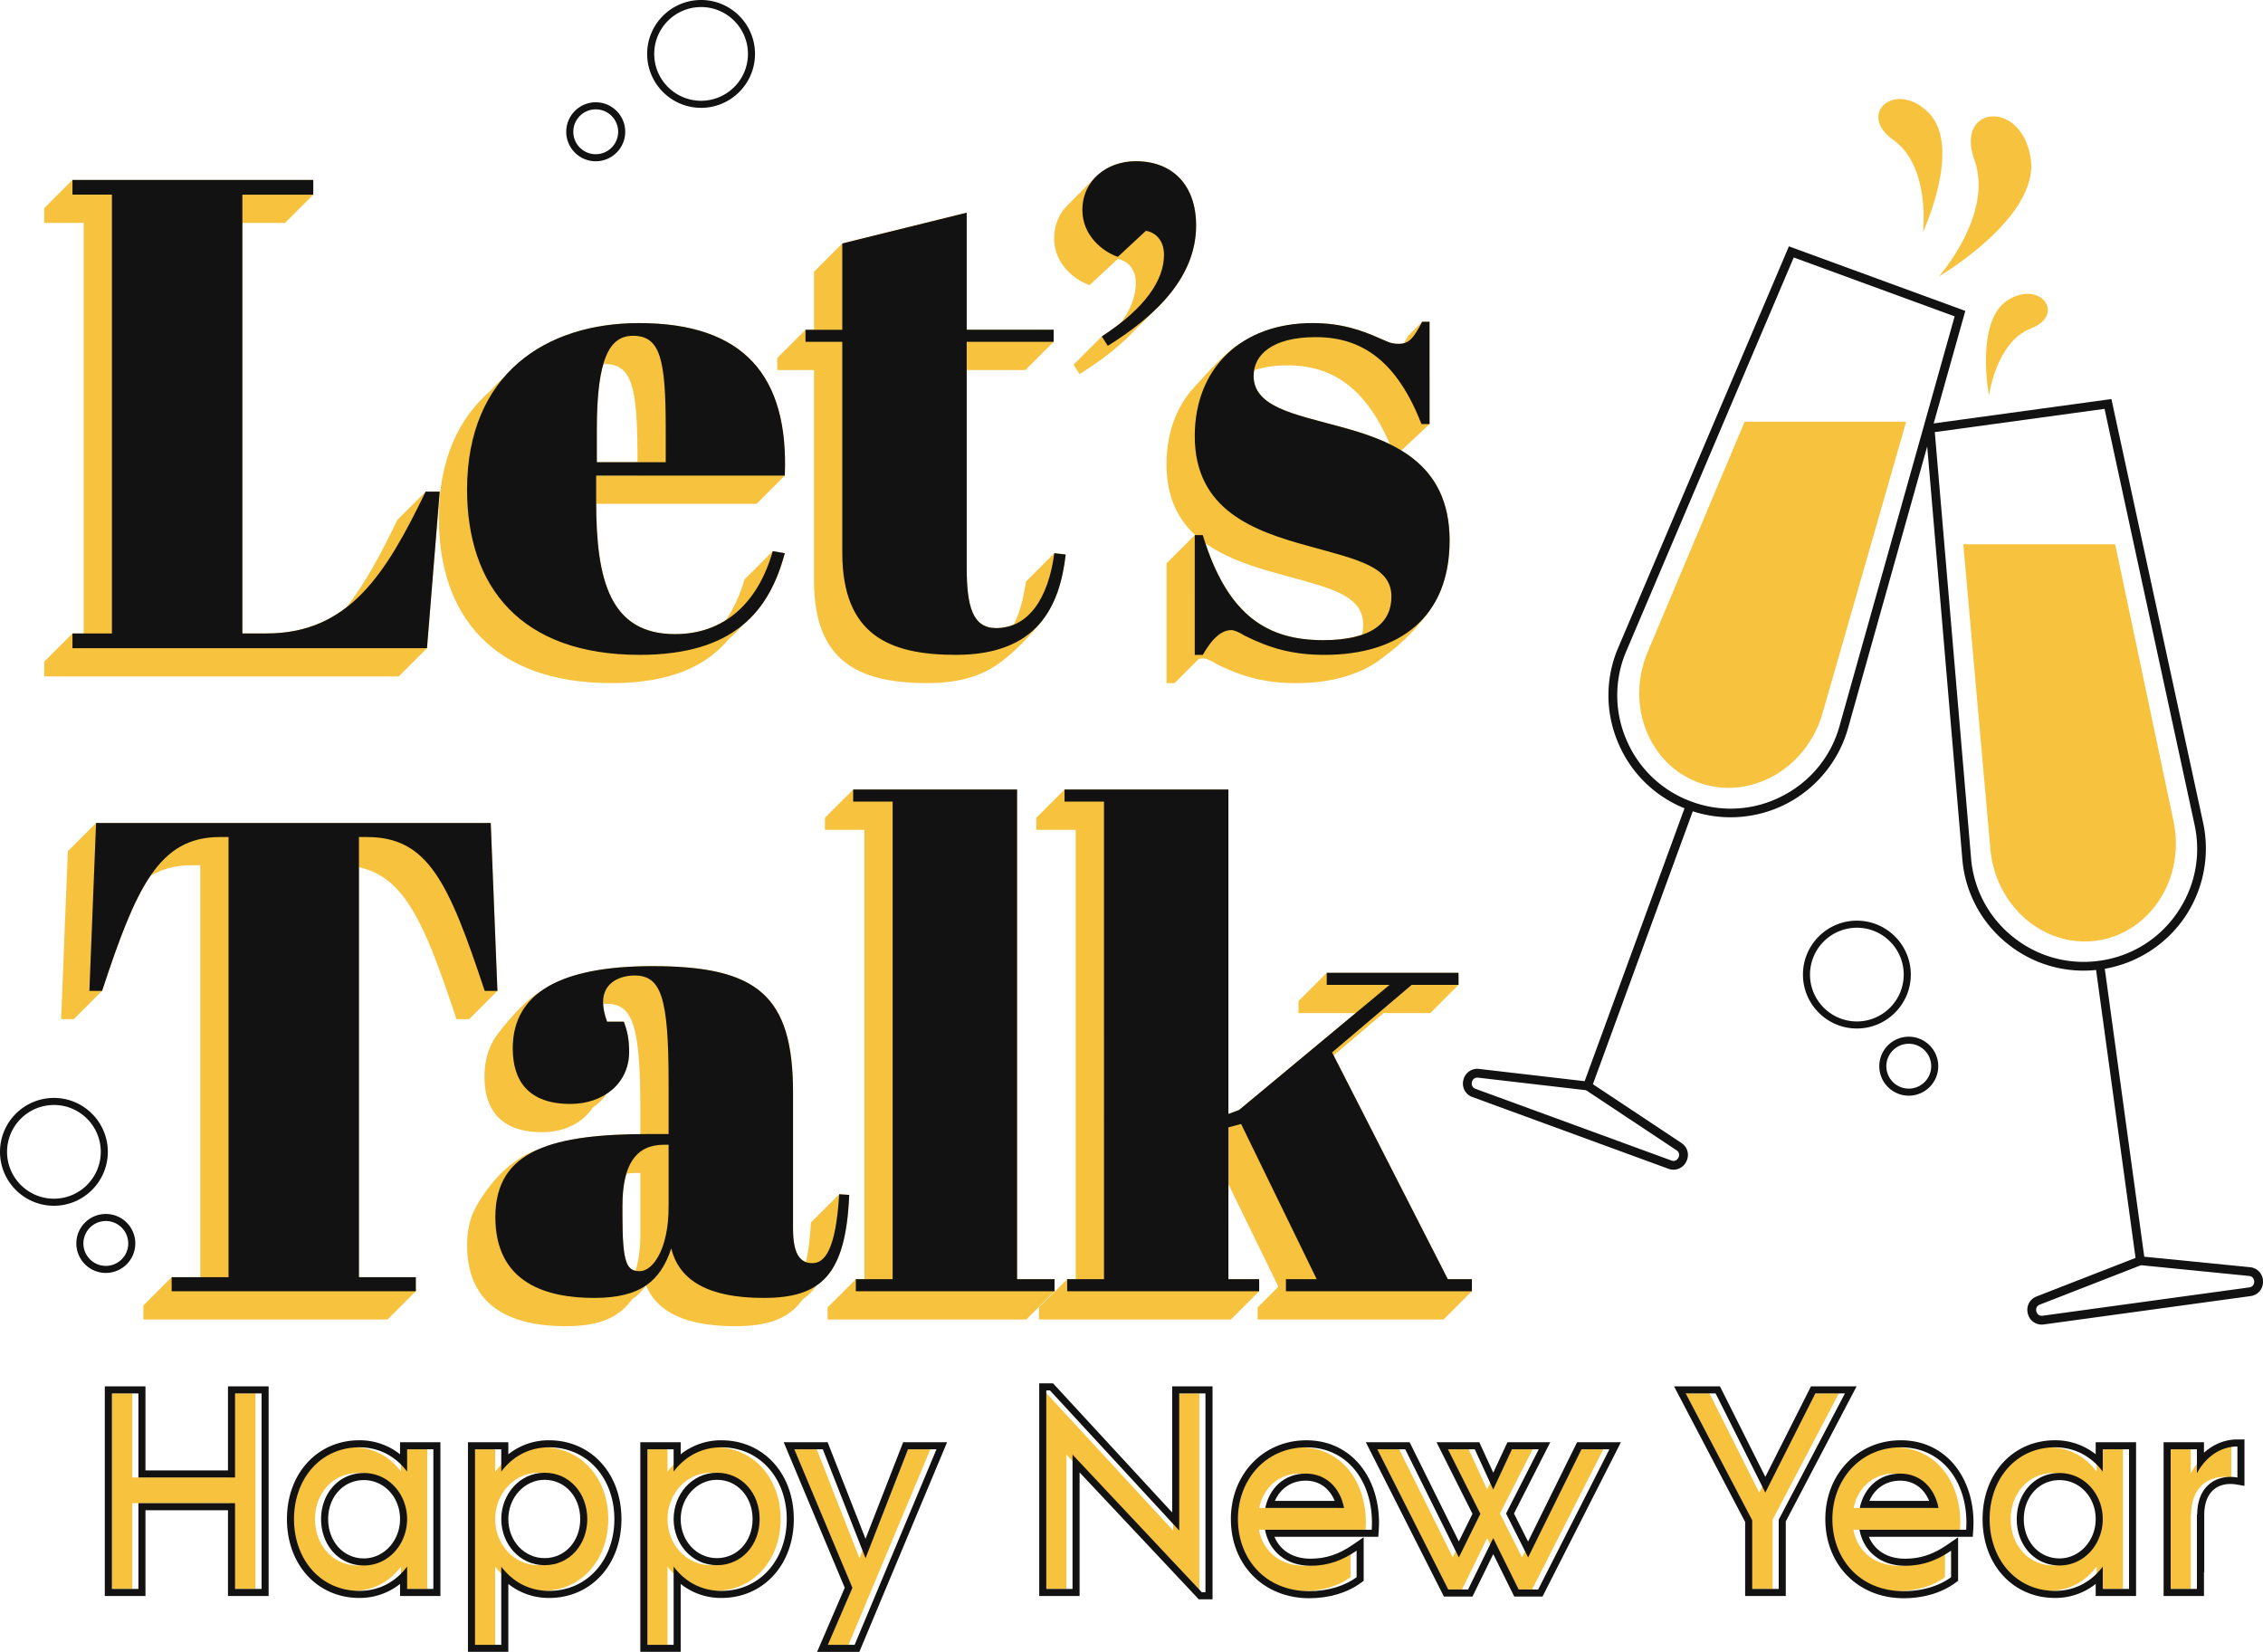 <svg version="1.1" id="Layer_1" xmlns="http://www.w3.org/2000/svg" x="0" y="0" viewBox="0 0 229.395 167.443" xml:space="preserve"><style>.st0{fill:#121212}.st1{fill:#f7c23e}</style><path class="st0" d="M170.433 115.853l-8.964-5.95 10.124-27.664a12.404 12.404 0 009.463-.747 12.405 12.405 0 006.272-7.664l11.89-42.313-17.88-6.543-17.298 40.67a12.255 12.255 0 00.033 9.758 12.245 12.245 0 006.683 6.533l-10.123 27.663-10.688-1.24a1.442 1.442 0 00-1.606 1.125 1.442 1.442 0 00.929 1.728l19.84 7.26a1.442 1.442 0 001.825-.719c.349-.69.143-1.47-.5-1.897zm-5.542-40.808a11.372 11.372 0 01-.03-9.055l16.966-39.89 16.31 5.969-11.666 41.518a11.358 11.358 0 01-5.821 7.112 11.357 11.357 0 01-9.173.561 11.372 11.372 0 01-6.586-6.215zm5.247 42.303c-.039.077-.258.455-.724.285l-19.84-7.26c-.465-.171-.389-.602-.368-.686.02-.085.145-.504.637-.446l10.79 1.253c.091.01.18.042.256.093l9.05 6.008c.413.274.239.675.2.753z"/><path class="st0" d="M228.065 128.451l-10.706-1.063-4.001-29.185a12.404 12.404 0 008.012-5.089 12.405 12.405 0 001.957-9.709l-9.298-42.956-18.862 2.586 3.748 44.035a12.255 12.255 0 004.596 8.608 12.245 12.245 0 008.964 2.646l4 29.185-10.024 3.905c-.72.28-1.087.999-.893 1.747a1.442 1.442 0 001.63 1.092l20.931-2.87a1.442 1.442 0 001.276-1.49 1.443 1.443 0 00-1.33-1.442zm-23.997-33.468a11.372 11.372 0 01-4.265-7.988l-3.677-43.193 17.207-2.358 9.123 42.15c.684 3.16.04 6.36-1.815 9.01a11.357 11.357 0 01-7.844 4.788 11.372 11.372 0 01-8.729-2.41zm24.436 34.927c.002.087-.015.523-.506.59l-20.931 2.87c-.491.067-.625-.349-.647-.433-.022-.084-.107-.513.354-.693l10.123-3.943a.576.576 0 01.27-.037l10.81 1.074c.492.049.526.485.527.572z"/><path class="st1" d="M176.852 42.744l-9.83 23.348c-2.25 5.346.105 11.384 5.163 13.235 5.147 1.883 10.932-1.352 12.56-7.025l8.48-29.558h-16.373zM214.41 55.168h-15.393l2.744 30.905c.513 5.777 5.42 10.01 10.756 9.28 5.43-.745 9.029-6.312 7.812-12.087l-5.92-28.098zM196.528 28.035s5.607-6.312 3.612-11.834c-1.995-5.521 4.774-6.163 5.707-.164.933 6-9.32 11.998-9.32 11.998zM201.619 40.104s.7-5.435 4.254-6.812c3.554-1.377.983-4.964-2.352-2.864s-1.902 9.676-1.902 9.676zM194.931 23.528s.792-6.648-3.007-9.339c-3.798-2.69.317-6.172 3.64-2.69 3.324 3.482-.633 12.029-.633 12.029z"/><path class="st0" d="M71.068 10.93c-3.014 0-5.467-2.452-5.467-5.465S68.054 0 71.068 0c3.013 0 5.465 2.451 5.465 5.465s-2.452 5.466-5.465 5.466zm0-10.214c-2.62 0-4.75 2.13-4.75 4.749 0 2.62 2.13 4.75 4.75 4.75 2.618 0 4.75-2.13 4.75-4.75-.001-2.619-2.132-4.75-4.75-4.75zM60.388 16.347c-1.648 0-2.989-1.34-2.989-2.989s1.34-2.989 2.99-2.989 2.988 1.341 2.988 2.99-1.34 2.988-2.989 2.988zm0-5.262c-1.254 0-2.273 1.02-2.273 2.273s1.02 2.274 2.273 2.274c1.254 0 2.273-1.02 2.273-2.274s-1.019-2.273-2.273-2.273zM188.226 104.256c-3.013 0-5.465-2.452-5.465-5.465s2.452-5.466 5.465-5.466c3.014 0 5.467 2.452 5.467 5.466s-2.453 5.465-5.467 5.465zm0-10.215a4.755 4.755 0 00-4.75 4.75c0 2.618 2.132 4.749 4.75 4.749 2.62 0 4.75-2.13 4.75-4.75 0-2.619-2.13-4.75-4.75-4.75zM193.488 111.066a2.992 2.992 0 01-2.989-2.99 2.992 2.992 0 012.99-2.989 2.992 2.992 0 012.988 2.99 2.992 2.992 0 01-2.989 2.989zm0-5.263a2.276 2.276 0 00-2.273 2.274 2.275 2.275 0 002.273 2.273 2.276 2.276 0 002.274-2.273 2.276 2.276 0 00-2.274-2.274zM5.465 122.224c-3.013 0-5.465-2.452-5.465-5.465s2.452-5.466 5.465-5.466 5.465 2.452 5.465 5.466-2.452 5.465-5.465 5.465zm0-10.215a4.755 4.755 0 00-4.75 4.75c0 2.618 2.131 4.749 4.75 4.749s4.75-2.13 4.75-4.75c0-2.619-2.131-4.75-4.75-4.75zM10.727 129.034a2.992 2.992 0 01-2.989-2.99c0-1.648 1.34-2.988 2.99-2.988s2.988 1.34 2.988 2.989a2.992 2.992 0 01-2.989 2.989zm0-5.263a2.276 2.276 0 00-2.273 2.274c0 1.253 1.02 2.273 2.273 2.273S13 127.298 13 126.045a2.275 2.275 0 00-2.273-2.274z"/><path class="st1" d="M43.146 49.837L40.283 52.7c-1.658 3.429-3.274 6.474-5.191 8.877-2.168 1.667-4.755 2.634-8.082 2.634h-2.441V22.594h4.323l2.863-2.863v-1.492H7.345l-2.863 2.863v1.492h4v41.617H7.346l-2.863 2.864v1.491H40.42l2.863-2.863 1.288-15.866h-1.425z"/><path class="st1" d="M64.771 32.75c-5.43 0-10.378 1.722-13.604 5.417-.511.436-.984.919-1.432 1.431-3.22 2.753-5.252 6.99-5.252 12.898 0 9.832 5.424 16.748 17.492 16.748 6.025 0 9.66-1.751 11.92-4.49.528-.44 1.006-.917 1.43-1.432 2.213-1.841 3.461-4.378 4.228-7.247l-1.22-.204-2.864 2.864c-.45 1.572-1.091 2.933-1.877 4.105-1.458.924-3.176 1.44-5.16 1.44-6.516 0-7.971-5.329-7.998-13.207H76.69l2.863-2.864-1.418.002v-.002h1.418c.407-10.103-4.137-15.46-14.782-15.46zM60.5 43.53c0-2.996.227-5.134.66-6.62.047-.002.092-.009.14-.009 2.779 0 3.321 2.373 3.321 9.493v.46H60.5V43.53zm-.067 4.702v-.023h4.188v.018l-4.188.005z"/><path class="st1" d="M106.875 56.075l-2.863 2.863-.298 1.612c-.236 1.024-.547 1.95-.946 2.74a4.63 4.63 0 01-1.793.379c-2.374 0-2.983-2.17-2.983-6.17V37.51h5.951l2.864-2.863v-1.22h-8.815V21.562L85.38 24.68l-2.863 2.863v5.884h-.866l-2.863 2.863v1.22h3.729v21.36c0 8.407 4.813 10.373 11.527 10.373 2.524 0 4.468-.468 5.99-1.252.068-.034.134-.066.201-.102.144-.079.286-.158.422-.243 2.565-1.578 5.059-4.82 5.059-4.82l-.062.034c1.435-1.831 2.09-4.19 2.373-6.65l-1.152-.136zM115.143 16.34c-1.568 0-2.967.559-3.955 1.511l-.016-.024-3.007 3.028-.026.027-.01.009.001.001c-.791.835-1.274 1.945-1.274 3.262 0 2.576 2.035 4.204 3.594 4.746l2.848-2.644c.813.135 1.831.813 1.831 2.44 0 1.254-.457 2.591-1.472 3.98a25.39 25.39 0 01-1.971 1.43l.187.29-.187-.29-2.863 2.863.61.95c2.206-1.372 4.202-2.901 5.747-4.622.51-.462.989-.94 1.431-1.432 2.783-2.518 4.636-5.479 4.636-9.015 0-4.136-2.44-6.51-6.104-6.51zM146.943 54.786c0-4.726-2.088-7.41-4.897-9.115l2.863-2.683V32.614h-.745l-1.432 1.432a18 18 0 01-.401.73c-.165.047-.34.076-.54.076-.815 0-1.086-.204-1.9-.543-1.83-.813-3.864-1.56-6.847-1.56-2.901 0-5.39.756-7.342 2.095a.942.942 0 00-.224.104c-1.182.756-3.079 2.803-4.157 4.019-1.957 1.987-3.074 4.764-3.074 8.105 0 3.297 1.158 5.552 2.915 7.172h-.052l-2.863 2.863v12.137h.814l2.445-2.445c.159-.042.315-.063.47-.063.27 0 .882.27 1.287.542 2.578 1.288 4.882 1.966 8.137 1.966 2.529 0 4.752-.44 6.616-1.285h.044s.116-.057.312-.163c.717-.356 1.372-.78 1.967-1.267a20.658 20.658 0 004.514-4.535l-.038.018c1.368-1.83 2.128-4.234 2.128-7.226zm-19.8-17.259c.9-.301 1.998-.49 3.376-.49 4.598 0 7.956 2.358 10.375 8.003-1.668-.819-3.503-1.377-5.275-1.848-4.474-1.22-8.542-1.967-8.542-5.086 0-.197.033-.388.065-.579zm2.562 20.665c5.153 1.424 8.475 2.102 8.475 5.153 0 .34-.038.664-.106.975-1.018.356-2.299.57-3.945.57-5.368 0-9.403-2.228-11.933-9.82 2.153 1.538 4.899 2.404 7.51 3.122z"/><g><path class="st0" d="M31.755 18.24v1.491h-7.186v44.48h2.44c8.409 0 12.137-6.102 16.137-14.374h1.425l-1.288 15.866H7.345v-1.492h4.001v-44.48H7.345v-1.492h24.41zM64.771 32.75c10.645 0 15.189 5.356 14.782 15.46H60.432v2.644c0 8 1.423 13.425 8 13.425 5.018 0 8.409-3.187 9.9-8.408l1.22.204c-1.558 5.831-5.084 10.306-14.714 10.306-12.068 0-17.492-6.916-17.492-16.748 0-11.73 8-16.883 17.425-16.883zm2.713 14.103v-3.322c0-7.12-.543-9.493-3.322-9.493-2.374 0-3.663 2.305-3.663 9.493v3.322h6.985zM85.38 34.648h-3.729v-1.22h3.729V24.68l12.612-3.12v11.867h8.815v1.22h-8.815v22.85c0 4.001.61 6.171 2.983 6.171 3.255 0 5.29-2.983 5.9-7.594l1.152.135c-.61 5.29-2.848 10.171-11.12 10.171-6.714 0-11.527-1.966-11.527-10.374V34.648zM111.686 34.106c4.475-2.916 6.306-5.764 6.306-8.272 0-1.628-1.017-2.306-1.831-2.441l-2.848 2.644c-1.559-.543-3.594-2.17-3.594-4.746 0-2.984 2.44-4.95 5.424-4.95 3.663 0 6.104 2.373 6.104 6.51 0 5.152-3.934 9.085-8.95 12.204l-.611-.95zM121.11 54.244h.814c2.508 8.272 6.643 10.646 12.205 10.646 5.016 0 6.915-1.831 6.915-4.408 0-3.051-3.322-3.73-8.476-5.153-5.424-1.492-11.458-3.594-11.458-11.12 0-6.916 4.745-11.46 11.934-11.46 2.983 0 5.016.747 6.848 1.56.813.34 1.084.543 1.898.543 1.018 0 1.492-.543 2.374-2.238h.745v10.374h-.814c-2.44-6.238-5.898-8.814-10.713-8.814-4.475 0-6.305 1.83-6.305 3.932 0 3.12 4.068 3.865 8.542 5.086 5.357 1.424 11.324 3.593 11.324 11.595 0 7.73-5.017 11.594-12.68 11.594-3.255 0-5.559-.678-8.137-1.966-.405-.271-1.016-.543-1.287-.543-.883 0-1.83.61-2.915 2.51h-.814V54.243z"/></g><g><path class="st1" d="M46.27 103.307h1.288l2.864-2.864-.678-17.019H9.738l-2.863 2.863-.678 17.02h1.288l2.863-2.864c1.709-5.192 3.137-9.056 4.888-11.64 1.187-.723 2.546-1.092 4.182-1.092h.883v41.753H17.4l-2.864 2.863v1.424h24.75l2.863-2.863v-1.424h-5.764v-41.55c4.645.984 6.663 5.665 9.884 15.393zM85.065 121.056l-2.863 2.863c-.101 1.705-.276 3.007-.504 4.006-.79-.285-1.31-1.198-1.31-3.41V110.75c0-9.832-3.595-12.815-14.241-12.815-5.06 0-8.807.812-11.18 2.473a3.887 3.887 0 00-.34.181c-1.827 1.147-3.859 3.816-3.859 3.816l.013.005c-1.098 1.242-1.668 2.809-1.668 4.728 0 3.322 1.627 5.628 5.831 5.628 2.252 0 4.125-.942 5.142-2.499a5.024 5.024 0 001.432-1.431c1.38-.921 2.257-2.382 2.257-4.222 0-1.289-.203-2.17-.543-3.052h-1.696c-.246-.676-.364-1.283-.387-1.798.104-.007.21-.017.305-.017 2.712 0 3.457 2.238 3.457 10.849v2.367c-4.258.047-7.715.447-10.213 1.516-.12.039-.245.072-.36.115-3.588 1.34-5.663 4.936-6.188 5.948-.047.09-.095.18-.137.274l-.001.002c-.432.955-.662 2.078-.662 3.407 0 6.78 5.289 8.204 10.035 8.204 3.445 0 5.414-.94 6.656-2.693a5.638 5.638 0 001.432-1.432l.019-.01c1.12 2.73 4.074 4.135 9.049 4.135 3.218 0 5.42-.709 6.808-2.706a5.563 5.563 0 001.431-1.432c2.078-1.426 3.096-4.21 3.303-9.167l-1.018-.068zm-20.154 4.152c0 1.454-.193 2.642-.484 3.609-.963-.19-1.33-1.233-1.33-5.523v-1.085c0-1.282.146-2.338.41-3.218a4.95 4.95 0 01.93-.09h.474v6.307zM146.762 129.668l-11.577-22.684 5.05-4.288h4.748l2.863-2.863v-1.22h-13.358l-2.863 2.863v1.22h5.792l-11.81 9.817-1.086.407V80.034h-16.613l-2.863 2.863v1.22h4v45.55h-.866l-2.863 2.864v1.22h19.46l2.863-2.863v-1.22h-3.118v-9.634l5.065 10.398-2.098 2.099v1.22h18.851l2.864-2.863v-1.22z"/><path class="st1" d="M106.895 129.668h-3.797V80.034H86.484l-2.863 2.863v1.22h4v45.55h-.865l-2.864 2.864v1.22h20.14l2.863-2.863z"/></g><g><path class="st0" d="M50.422 100.443h-1.29C45.473 89.391 43.37 84.848 37.2 84.848h-.814v44.616h5.764v1.424H17.4v-1.424h5.765V84.848h-.882c-6.17 0-8.475 5.085-11.934 15.595H9.06l.678-17.019h40.006l.678 17.02zM67.774 114.954v-5.221c0-8.612-.745-10.85-3.457-10.85-1.22 0-3.186.543-3.186 2.713 0 .542.134 1.22.405 1.966h1.696c.34.882.542 1.763.542 3.052 0 3.187-2.576 5.288-5.966 5.288-4.204 0-5.832-2.305-5.832-5.627 0-5.696 4.95-8.34 14.171-8.34 10.646 0 14.24 2.983 14.24 12.815v13.764c0 2.78.814 3.526 1.966 3.526 1.22 0 2.374-1.288 2.712-6.984l1.018.068c-.34 8.137-2.849 10.442-8.679 10.442-5.493 0-8.545-1.695-9.358-5.018-1.085 3.255-3.051 5.018-7.797 5.018s-10.036-1.424-10.036-8.204c0-6.849 5.899-8.408 15.596-8.408h1.965zm0 7.39v-6.305H67.3c-2.847 0-4.204 2.034-4.204 6.17v1.085c0 4.882.476 5.56 1.763 5.56 1.288 0 2.915-2.17 2.915-6.51zM103.098 80.034v49.634h3.797v1.22h-20.14v-1.22h3.73V81.254h-4v-1.22h16.613zM130.351 129.668h3.12l-7.662-15.731-1.288.339v15.392h3.118v1.22h-19.46v-1.22h3.73V81.254h-4v-1.22h16.612v32.886l1.085-.407 15.256-12.68h-6.374v-1.22h13.358v1.22H143.1l-8.069 6.848 11.732 22.987h2.44v1.22h-18.85v-1.22z"/></g><g><path class="st1" d="M131.802 146.712c-4.162 0-6.936 3.34-6.936 7.276 0 3.963 2.718 7.304 7.22 7.304 1.924 0 3.624-.538 4.812-1.416v-2.69c-1.359.935-2.803 1.53-4.67 1.53-2.436 0-4.19-1.416-4.616-3.652h10.815c.31-4.473-2.208-8.352-6.625-8.352zm-4.162 6.143c.425-2.038 1.955-3.482 4.105-3.482 2.038 0 3.482 1.416 3.88 3.482h-7.985zM178.327 151.298l-5.04-10.05h-3.029l6.739 12.853v6.965h2.688v-7.021l6.71-12.797h-3zM154.284 157.866l-2.237-4.444 3.314-6.512h-2.718l-1.897 4.077-1.87-4.077h-2.717l3.284 6.54-2.18 4.416-5.435-10.956h-2.832l7.19 14.212h2.011l2.549-5.209 2.576 5.21h1.981l7.22-14.213h-2.831zM118.916 155.148l-13.108-14.21h-.368v20.128h2.66v-13.618l13.11 13.957h.367v-20.157h-2.66zM55.035 146.712c-2.096 0-3.737.99-4.841 2.463v-2.265h-2.662v19.818h2.662V158.8c1.104 1.472 2.745 2.462 4.841 2.462 3.936 0 6.624-3.198 6.624-7.275s-2.688-7.276-6.624-7.276zm-.453 11.947c-2.549 0-4.388-2.18-4.388-4.671s1.84-4.7 4.388-4.7c2.547 0 4.331 2.095 4.331 4.7 0 2.577-1.784 4.67-4.331 4.67zM72.506 146.712c-2.095 0-3.737.99-4.841 2.463v-2.265h-2.66v19.818h2.66V158.8c1.104 1.472 2.746 2.462 4.841 2.462 3.935 0 6.624-3.198 6.624-7.275s-2.69-7.276-6.624-7.276zm-.453 11.947c-2.548 0-4.388-2.18-4.388-4.671s1.84-4.7 4.388-4.7 4.332 2.095 4.332 4.7c0 2.577-1.784 4.67-4.332 4.67zM87.119 157.951l-4.331-11.04h-2.889l5.889 14.041-2.491 5.776h2.717l8.295-19.818h-2.887zM222.077 149.345v-2.435h-2.66v14.156h2.66v-7.616l.028.113c0-2.7 1.611-3.853 3.371-3.853.234 0 .47.02.706.06v-3.143c-1.897 0-3.34 1.274-4.105 2.718zM212.533 149.175c-1.105-1.472-2.746-2.463-4.842-2.463-3.935 0-6.624 3.2-6.624 7.276s2.689 7.275 6.624 7.275c2.096 0 3.737-.99 4.842-2.462v2.265h2.662V146.91h-2.662v2.265zm-4.389 9.512c-2.547 0-4.331-2.095-4.331-4.7 0-2.576 1.784-4.67 4.331-4.67 2.549 0 4.389 2.18 4.389 4.67s-1.84 4.7-4.389 4.7zM40.649 149.175c-1.104-1.472-2.746-2.463-4.841-2.463-3.935 0-6.624 3.2-6.624 7.276s2.69 7.275 6.624 7.275c2.095 0 3.737-.99 4.841-2.462v2.265h2.66V146.91h-2.66v2.265zm-4.388 9.512c-2.548 0-4.332-2.095-4.332-4.7 0-2.576 1.784-4.67 4.332-4.67s4.388 2.18 4.388 4.67-1.84 4.7-4.388 4.7zM23.206 149.77H13.41v-8.522h-2.69v19.818h2.69v-8.691h9.795v8.69h2.69v-19.817h-2.69zM192.061 146.712c-4.162 0-6.936 3.34-6.936 7.276 0 3.963 2.718 7.304 7.22 7.304 1.924 0 3.624-.538 4.812-1.416v-2.69c-1.359.935-2.803 1.53-4.671 1.53-2.435 0-4.19-1.416-4.615-3.652h10.815c.31-4.473-2.209-8.352-6.625-8.352zm-4.162 6.143c.425-2.038 1.954-3.482 4.105-3.482 2.038 0 3.482 1.416 3.88 3.482h-7.985z"/><path class="st0" d="M23.825 140.532h-.716v8.522h-8.363v-8.522h-4.122V161.781h4.122v-8.691h8.363v8.691H27.23V140.532H23.824zm2.69 20.534h-2.69v-8.691H14.03v8.69h-2.69v-19.817h2.69v8.522h9.795v-8.522h2.69v19.818zM41.268 146.194h-.716v1.222a6.565 6.565 0 00-4.125-1.42c-4.253 0-7.34 3.361-7.34 7.992 0 4.63 3.087 7.991 7.34 7.991a6.565 6.565 0 004.125-1.42v1.222H44.644v-15.587H41.27zm2.66 14.872h-2.66V158.8c-1.104 1.472-2.746 2.462-4.841 2.462-3.934 0-6.624-3.198-6.624-7.275s2.69-7.276 6.624-7.276c2.095 0 3.737.99 4.841 2.463v-2.265h2.66v14.156z"/><path class="st0" d="M36.88 149.317c-2.548 0-4.332 2.094-4.332 4.67 0 2.605 1.784 4.7 4.332 4.7s4.388-2.208 4.388-4.7-1.84-4.67-4.388-4.67zm0 8.655c-2.061 0-3.616-1.713-3.616-3.984 0-2.255 1.555-3.955 3.616-3.955 2.059 0 3.672 1.737 3.672 3.955 0 2.196-1.647 3.984-3.672 3.984zM55.654 145.997a6.565 6.565 0 00-4.126 1.42V146.193h-4.093V167.443h4.093v-6.883a6.564 6.564 0 004.126 1.42c4.253 0 7.34-3.362 7.34-7.992s-3.087-7.991-7.34-7.991zm0 15.266c-2.096 0-3.737-.99-4.841-2.462v7.927H48.15V146.91h2.662v2.265c1.104-1.472 2.745-2.463 4.841-2.463 3.936 0 6.624 3.2 6.624 7.276s-2.688 7.275-6.624 7.275z"/><path class="st0" d="M55.201 149.288c-2.549 0-4.388 2.209-4.388 4.7s1.84 4.67 4.388 4.67c2.547 0 4.331-2.094 4.331-4.67 0-2.605-1.784-4.7-4.33-4.7zm0 8.655c-2.06 0-3.673-1.737-3.673-3.955 0-2.197 1.648-3.984 3.673-3.984 2.061 0 3.615 1.713 3.615 3.984 0 2.255-1.554 3.955-3.615 3.955zM72.673 149.288c-2.55 0-4.389 2.209-4.389 4.7s1.84 4.67 4.389 4.67c2.547 0 4.33-2.094 4.33-4.67 0-2.605-1.783-4.7-4.33-4.7zm0 8.655c-2.06 0-3.673-1.737-3.673-3.955 0-2.197 1.647-3.984 3.673-3.984 2.06 0 3.615 1.713 3.615 3.984 0 2.255-1.554 3.955-3.615 3.955z"/><path class="st0" d="M73.126 145.997a6.565 6.565 0 00-4.126 1.42V146.193H64.908V167.443H69v-6.883a6.564 6.564 0 004.126 1.42c4.253 0 7.34-3.362 7.34-7.992s-3.087-7.991-7.34-7.991zm0 15.266c-2.096 0-3.737-.99-4.842-2.462v7.927h-2.66V146.91h2.66v2.265c1.105-1.472 2.746-2.463 4.842-2.463 3.934 0 6.624 3.2 6.624 7.276s-2.69 7.275-6.624 7.275z"/><path class="st0" d="M92.041 146.194h-.489l-.178.456-3.638 9.336-3.663-9.337-.178-.455H79.442l.416.993 5.771 13.761-2.37 5.496-.432 1H87.11l.184-.44 8.294-19.817.416-.993H92.04zm-5.407 20.534h-2.718l2.491-5.776-5.889-14.042h2.889l4.331 11.041 4.303-11.04h2.887l-8.294 19.817zM119.535 140.532h-.715V153.316l-11.867-12.864-.212-.23H105.344v21.559h4.092v-12.525l11.87 12.64.212.225h1.394V140.532H119.536zm2.66 20.873h-.367l-13.108-13.957v13.618h-2.66v-20.129h.367l13.108 14.211v-13.9h2.66v20.157zM132.364 149.373c-2.15 0-3.68 1.444-4.105 3.482h7.984c-.397-2.066-1.84-3.482-3.88-3.482zm-3.132 2.767c.562-1.285 1.703-2.051 3.132-2.051 1.341 0 2.408.766 2.928 2.05h-6.06z"/><path class="st0" d="M132.421 145.997c-4.362 0-7.651 3.435-7.651 7.99 0 4.648 3.337 8.02 7.935 8.02 2.02 0 3.88-.552 5.237-1.555l.29-.214v-4.412l-1.12.77c-1.412.971-2.727 1.404-4.266 1.404-1.756 0-3.07-.814-3.659-2.22h10.527l.047-.667c.188-2.717-.61-5.246-2.189-6.939-1.33-1.424-3.11-2.177-5.15-2.177zm6.626 9.067H128.23c.425 2.236 2.18 3.652 4.615 3.652 1.868 0 3.312-.595 4.671-1.53v2.69c-1.188.878-2.888 1.416-4.812 1.416-4.502 0-7.22-3.34-7.22-7.304 0-3.936 2.774-7.276 6.936-7.276 4.417 0 6.936 3.879 6.626 8.352zM160.31 146.194h-.444l-.197.4-4.772 9.667-1.428-2.838 3.149-6.188.53-1.04H152.805l-.193.413-1.243 2.672-1.224-2.668-.191-.418h-4.337l.52 1.037 3.124 6.221-1.382 2.8-4.792-9.66-.198-.398h-4.439l.526 1.04 7.19 14.211.199.393h2.897l.196-.401 1.91-3.902 1.93 3.904.198.399h2.865l.199-.392 7.22-14.212.527-1.04h-3.997zm-4.388 14.928h-1.98l-2.577-5.209-2.549 5.21h-2.01l-7.19-14.213h2.83l5.436 10.956 2.18-4.416-3.284-6.54h2.718l1.869 4.077 1.897-4.077h2.718l-3.314 6.512 2.237 4.444 5.408-10.956h2.831l-7.22 14.212zM188.197 140.532h-4.624l-.199.394-4.427 8.779-4.4-8.778-.198-.395h-4.655l.55 1.048 6.656 12.697v7.504h4.12v-7.56l6.628-12.64.55-1.049zm-7.893 13.513v7.02h-2.688v-6.964l-6.739-12.853h3.03l5.039 10.05 5.068-10.05h3l-6.71 12.797zM192.623 149.373c-2.15 0-3.68 1.444-4.105 3.482h7.984c-.397-2.066-1.84-3.482-3.88-3.482zm-3.132 2.767c.562-1.285 1.702-2.051 3.132-2.051 1.34 0 2.408.766 2.928 2.05h-6.06z"/><path class="st0" d="M192.68 145.997c-4.362 0-7.651 3.435-7.651 7.99 0 4.648 3.337 8.02 7.935 8.02 2.02 0 3.88-.552 5.237-1.555l.29-.214v-4.412l-1.12.77c-1.412.971-2.727 1.404-4.266 1.404-1.756 0-3.07-.814-3.66-2.22H199.974l.047-.667c.188-2.717-.61-5.246-2.189-6.939-1.33-1.424-3.11-2.177-5.15-2.177zm6.625 9.067H188.49c.425 2.236 2.18 3.652 4.615 3.652 1.868 0 3.312-.595 4.671-1.53v2.69c-1.188.878-2.888 1.416-4.812 1.416-4.502 0-7.22-3.34-7.22-7.304 0-3.936 2.774-7.276 6.936-7.276 4.417 0 6.936 3.879 6.625 8.352zM213.152 146.194h-.716v1.222a6.565 6.565 0 00-4.126-1.42c-4.253 0-7.34 3.361-7.34 7.992 0 4.63 3.087 7.991 7.34 7.991a6.565 6.565 0 004.126-1.42v1.222h4.093v-15.587h-3.377zm2.662 14.872h-2.662V158.8c-1.105 1.472-2.746 2.462-4.842 2.462-3.935 0-6.624-3.198-6.624-7.275s2.689-7.276 6.624-7.276c2.096 0 3.737.99 4.842 2.463v-2.265h2.662v14.156z"/><path class="st0" d="M208.763 149.317c-2.547 0-4.33 2.094-4.33 4.67 0 2.605 1.783 4.7 4.33 4.7 2.549 0 4.389-2.208 4.389-4.7s-1.84-4.67-4.389-4.67zm0 8.655c-2.06 0-3.615-1.713-3.615-3.984 0-2.255 1.554-3.955 3.615-3.955 2.06 0 3.673 1.737 3.673 3.955 0 2.196-1.648 3.984-3.673 3.984zM223.412 147.257v-1.063H219.32v15.587H223.412v-2.446l.028.113v-5.885c0-1.055.283-1.897.817-2.434.579-.582 1.319-.704 1.838-.703.192 0 .39.016.587.05l.835.14v-4.705h-.716c-1.251 0-2.432.483-3.389 1.346zm3.389 2.513a4.24 4.24 0 00-.706-.06c-1.76 0-3.37 1.154-3.37 3.853l-.029-.113v7.616h-2.66V146.91h2.66v2.435c.765-1.444 2.208-2.718 4.105-2.718v3.143z"/></g></svg>